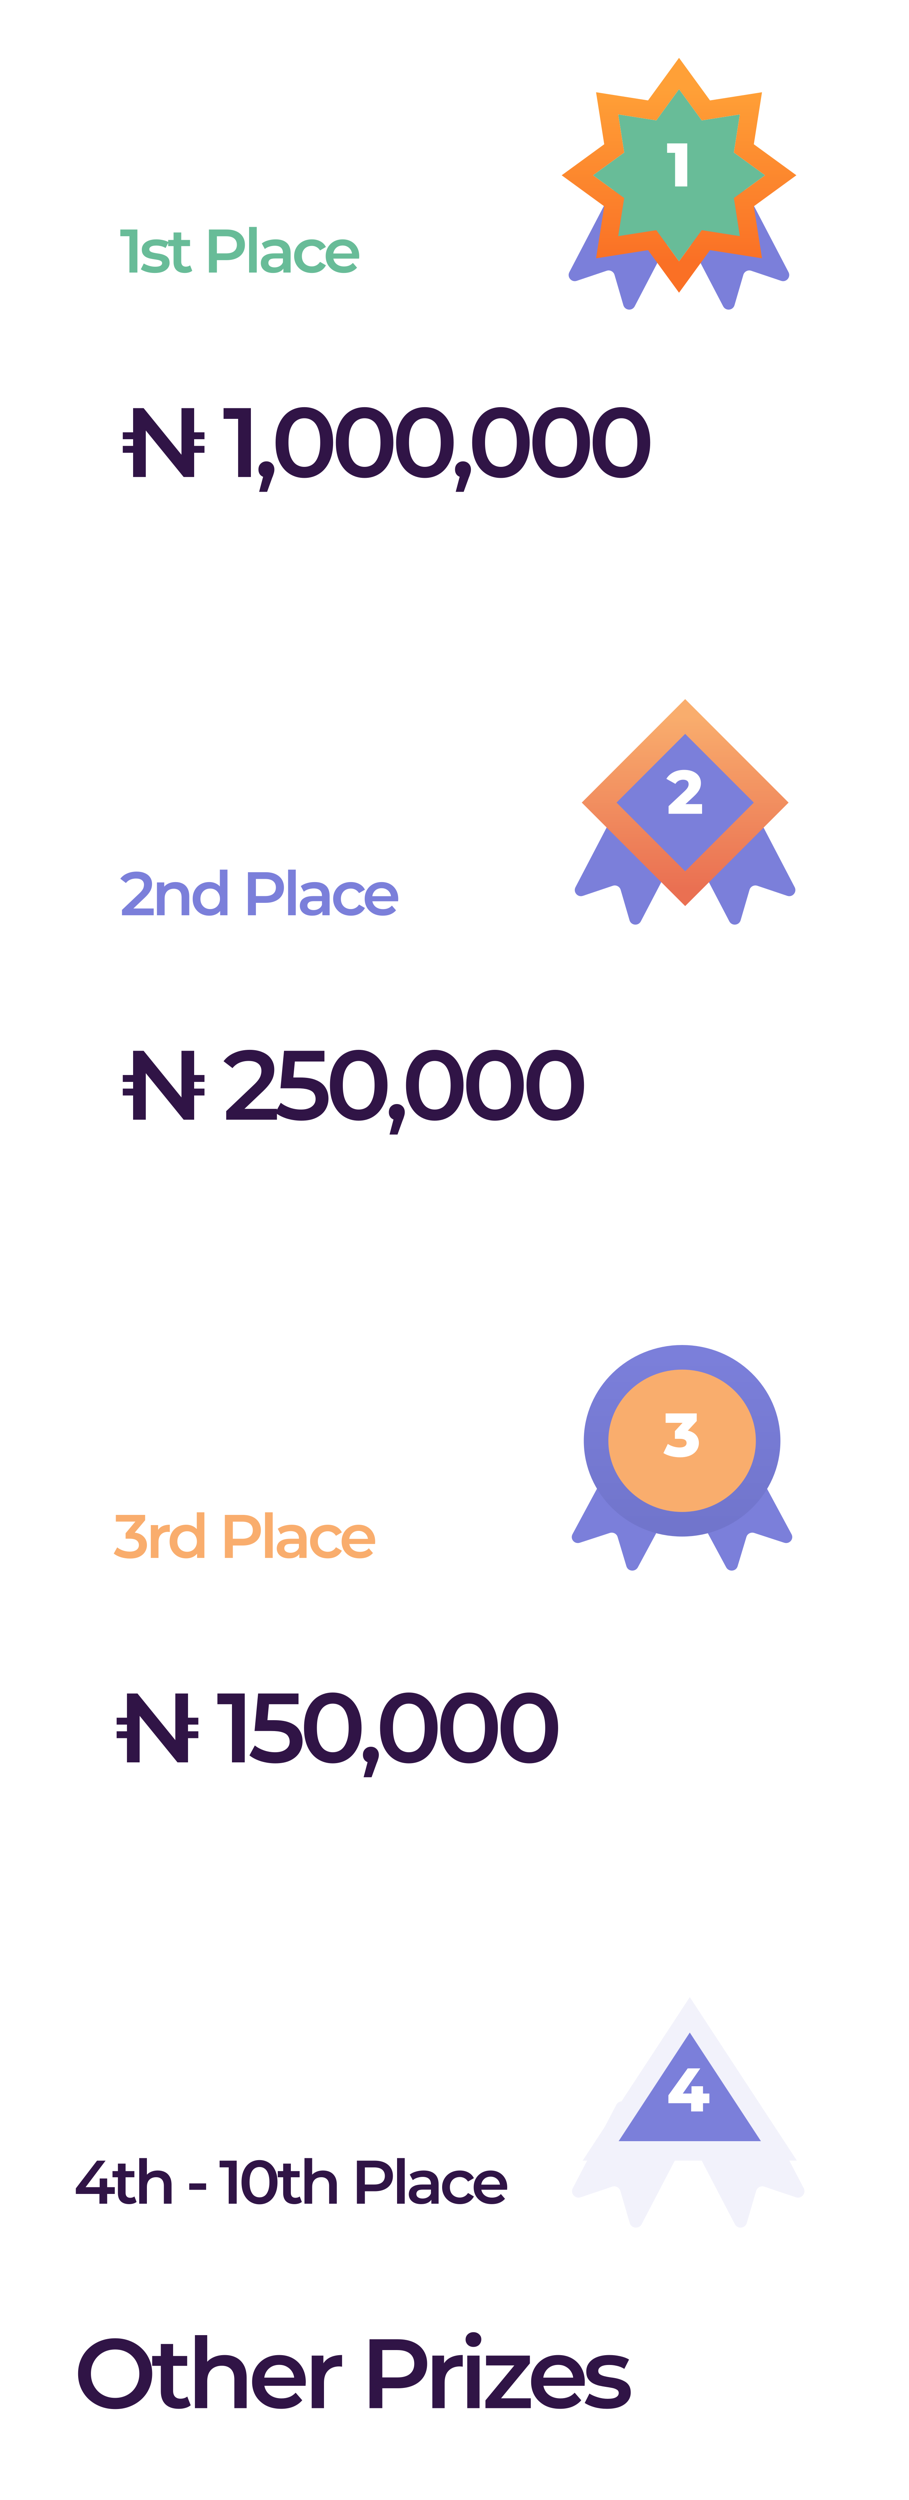 <svg width="254" height="698" viewBox="0 0 254 698" fill="none" xmlns="http://www.w3.org/2000/svg">
<rect x="11.161" y="40.352" width="242.111" height="118.48" rx="3.434" fill="white"/>
<path d="M36.162 76.098V64.937L37.141 65.95H33.621V64.079H38.394V76.098H36.162ZM43.234 76.219C42.467 76.219 41.729 76.121 41.019 75.927C40.321 75.721 39.766 75.475 39.353 75.188L40.178 73.557C40.59 73.82 41.082 74.038 41.654 74.21C42.227 74.381 42.799 74.467 43.371 74.467C44.047 74.467 44.533 74.376 44.831 74.192C45.14 74.009 45.295 73.763 45.295 73.454C45.295 73.202 45.192 73.013 44.986 72.887C44.779 72.75 44.511 72.647 44.178 72.578C43.846 72.51 43.474 72.447 43.062 72.389C42.662 72.332 42.255 72.258 41.843 72.166C41.443 72.063 41.076 71.92 40.744 71.737C40.412 71.542 40.143 71.285 39.937 70.964C39.731 70.644 39.628 70.22 39.628 69.694C39.628 69.11 39.794 68.606 40.126 68.183C40.458 67.748 40.922 67.416 41.517 67.187C42.124 66.946 42.839 66.826 43.663 66.826C44.282 66.826 44.905 66.895 45.535 67.032C46.165 67.169 46.685 67.364 47.098 67.616L46.273 69.247C45.838 68.984 45.398 68.806 44.951 68.715C44.516 68.612 44.081 68.56 43.646 68.56C42.994 68.56 42.507 68.658 42.187 68.852C41.878 69.047 41.723 69.293 41.723 69.591C41.723 69.865 41.826 70.071 42.032 70.209C42.238 70.346 42.507 70.455 42.839 70.535C43.171 70.615 43.537 70.684 43.938 70.741C44.35 70.787 44.757 70.861 45.157 70.964C45.558 71.067 45.924 71.21 46.256 71.394C46.6 71.565 46.874 71.811 47.08 72.132C47.286 72.452 47.389 72.87 47.389 73.385C47.389 73.958 47.218 74.456 46.874 74.879C46.542 75.303 46.067 75.635 45.449 75.875C44.831 76.104 44.093 76.219 43.234 76.219ZM51.659 76.219C50.652 76.219 49.873 75.961 49.324 75.446C48.774 74.919 48.499 74.147 48.499 73.128V64.903H50.646V73.076C50.646 73.511 50.755 73.849 50.972 74.089C51.201 74.33 51.516 74.45 51.917 74.45C52.397 74.45 52.798 74.324 53.118 74.072L53.719 75.6C53.468 75.806 53.159 75.961 52.792 76.064C52.426 76.167 52.048 76.219 51.659 76.219ZM46.989 68.715V66.998H53.101V68.715H46.989ZM58.376 76.098V64.079H63.321C64.386 64.079 65.296 64.25 66.052 64.594C66.819 64.937 67.408 65.43 67.82 66.07C68.232 66.712 68.438 67.473 68.438 68.354C68.438 69.236 68.232 69.997 67.82 70.638C67.408 71.279 66.819 71.771 66.052 72.115C65.296 72.458 64.386 72.63 63.321 72.63H59.612L60.608 71.582V76.098H58.376ZM60.608 71.823L59.612 70.741H63.218C64.203 70.741 64.941 70.535 65.433 70.123C65.937 69.699 66.189 69.11 66.189 68.354C66.189 67.587 65.937 66.998 65.433 66.586C64.941 66.174 64.203 65.968 63.218 65.968H59.612L60.608 64.869V71.823ZM69.599 76.098V63.358H71.745V76.098H69.599ZM79.181 76.098V74.244L79.061 73.849V70.604C79.061 69.974 78.872 69.488 78.495 69.144C78.117 68.789 77.544 68.612 76.778 68.612C76.262 68.612 75.753 68.692 75.249 68.852C74.757 69.013 74.339 69.236 73.996 69.522L73.154 67.959C73.647 67.582 74.23 67.301 74.906 67.118C75.593 66.923 76.302 66.826 77.035 66.826C78.363 66.826 79.387 67.147 80.109 67.788C80.841 68.417 81.208 69.396 81.208 70.724V76.098H79.181ZM76.297 76.219C75.61 76.219 75.009 76.104 74.494 75.875C73.979 75.635 73.578 75.308 73.292 74.896C73.017 74.473 72.88 73.998 72.88 73.471C72.88 72.956 73 72.493 73.24 72.08C73.492 71.668 73.898 71.342 74.459 71.102C75.02 70.861 75.764 70.741 76.692 70.741H79.353V72.166H76.846C76.114 72.166 75.621 72.286 75.369 72.527C75.118 72.756 74.992 73.042 74.992 73.385C74.992 73.775 75.146 74.084 75.455 74.313C75.764 74.542 76.194 74.656 76.743 74.656C77.27 74.656 77.739 74.536 78.151 74.295C78.575 74.055 78.878 73.7 79.061 73.231L79.422 74.519C79.216 75.057 78.844 75.475 78.306 75.772C77.779 76.07 77.109 76.219 76.297 76.219ZM87.156 76.219C86.194 76.219 85.335 76.018 84.58 75.618C83.836 75.206 83.252 74.645 82.829 73.935C82.405 73.225 82.193 72.418 82.193 71.514C82.193 70.598 82.405 69.791 82.829 69.093C83.252 68.383 83.836 67.828 84.58 67.427C85.335 67.026 86.194 66.826 87.156 66.826C88.049 66.826 88.833 67.009 89.508 67.376C90.195 67.73 90.716 68.257 91.07 68.955L89.422 69.917C89.147 69.482 88.81 69.161 88.409 68.955C88.02 68.749 87.596 68.646 87.138 68.646C86.612 68.646 86.137 68.761 85.713 68.99C85.29 69.219 84.958 69.55 84.717 69.986C84.477 70.409 84.357 70.918 84.357 71.514C84.357 72.109 84.477 72.624 84.717 73.059C84.958 73.483 85.29 73.809 85.713 74.038C86.137 74.267 86.612 74.381 87.138 74.381C87.596 74.381 88.02 74.278 88.409 74.072C88.81 73.866 89.147 73.546 89.422 73.111L91.07 74.072C90.716 74.759 90.195 75.291 89.508 75.669C88.833 76.035 88.049 76.219 87.156 76.219ZM96.072 76.219C95.053 76.219 94.16 76.018 93.393 75.618C92.637 75.206 92.048 74.645 91.624 73.935C91.212 73.225 91.006 72.418 91.006 71.514C91.006 70.598 91.206 69.791 91.607 69.093C92.019 68.383 92.58 67.828 93.29 67.427C94.011 67.026 94.829 66.826 95.745 66.826C96.638 66.826 97.434 67.021 98.132 67.41C98.83 67.799 99.38 68.349 99.78 69.058C100.181 69.768 100.381 70.604 100.381 71.565C100.381 71.657 100.376 71.76 100.364 71.874C100.364 71.989 100.358 72.098 100.347 72.201H92.706V70.775H99.214L98.372 71.222C98.384 70.695 98.275 70.232 98.046 69.831C97.817 69.43 97.502 69.115 97.102 68.887C96.713 68.658 96.26 68.543 95.745 68.543C95.219 68.543 94.755 68.658 94.354 68.887C93.965 69.115 93.656 69.436 93.427 69.848C93.21 70.249 93.101 70.724 93.101 71.273V71.617C93.101 72.166 93.227 72.653 93.479 73.076C93.731 73.5 94.085 73.826 94.543 74.055C95.001 74.284 95.528 74.398 96.123 74.398C96.638 74.398 97.102 74.318 97.514 74.158C97.926 73.998 98.292 73.746 98.613 73.403L99.763 74.725C99.351 75.206 98.83 75.578 98.201 75.841C97.582 76.093 96.873 76.219 96.072 76.219Z" fill="#68BC98"/>
<path d="M37.192 133.177V113.946H40.132L52.165 128.754H50.709V113.946H54.253V133.177H51.314L39.253 118.369H40.736V133.177H37.192ZM34.308 126.419V124.496H38.566V126.419H34.308ZM34.308 122.627V120.704H38.566V122.627H34.308ZM53.017 126.419V124.496H57.138V126.419H53.017ZM53.017 122.627V120.704H57.138V122.627H53.017ZM66.534 133.177V115.319L68.1 116.94H62.468V113.946H70.105V133.177H66.534ZM72.409 137.326L74.003 131.254L74.47 133.287C73.829 133.287 73.288 133.095 72.849 132.71C72.428 132.307 72.217 131.767 72.217 131.089C72.217 130.393 72.428 129.844 72.849 129.441C73.288 129.02 73.82 128.809 74.442 128.809C75.083 128.809 75.615 129.02 76.036 129.441C76.457 129.862 76.668 130.412 76.668 131.089C76.668 131.272 76.649 131.474 76.613 131.694C76.576 131.895 76.512 132.133 76.421 132.408C76.347 132.683 76.219 133.031 76.036 133.452L74.635 137.326H72.409ZM85.031 133.452C83.511 133.452 82.137 133.067 80.91 132.298C79.701 131.529 78.749 130.412 78.053 128.946C77.357 127.463 77.009 125.668 77.009 123.562C77.009 121.455 77.357 119.669 78.053 118.204C78.749 116.721 79.701 115.594 80.91 114.825C82.137 114.056 83.511 113.671 85.031 113.671C86.57 113.671 87.944 114.056 89.152 114.825C90.361 115.594 91.314 116.721 92.01 118.204C92.724 119.669 93.081 121.455 93.081 123.562C93.081 125.668 92.724 127.463 92.01 128.946C91.314 130.412 90.361 131.529 89.152 132.298C87.944 133.067 86.57 133.452 85.031 133.452ZM85.031 130.347C85.929 130.347 86.707 130.109 87.367 129.633C88.026 129.139 88.539 128.388 88.905 127.38C89.29 126.373 89.482 125.1 89.482 123.562C89.482 122.005 89.29 120.732 88.905 119.743C88.539 118.735 88.026 117.994 87.367 117.517C86.707 117.023 85.929 116.776 85.031 116.776C84.171 116.776 83.401 117.023 82.724 117.517C82.064 117.994 81.542 118.735 81.157 119.743C80.791 120.732 80.608 122.005 80.608 123.562C80.608 125.1 80.791 126.373 81.157 127.38C81.542 128.388 82.064 129.139 82.724 129.633C83.401 130.109 84.171 130.347 85.031 130.347ZM101.869 133.452C100.348 133.452 98.975 133.067 97.748 132.298C96.539 131.529 95.586 130.412 94.89 128.946C94.194 127.463 93.846 125.668 93.846 123.562C93.846 121.455 94.194 119.669 94.89 118.204C95.586 116.721 96.539 115.594 97.748 114.825C98.975 114.056 100.348 113.671 101.869 113.671C103.407 113.671 104.781 114.056 105.99 114.825C107.198 115.594 108.151 116.721 108.847 118.204C109.561 119.669 109.918 121.455 109.918 123.562C109.918 125.668 109.561 127.463 108.847 128.946C108.151 130.412 107.198 131.529 105.99 132.298C104.781 133.067 103.407 133.452 101.869 133.452ZM101.869 130.347C102.766 130.347 103.544 130.109 104.204 129.633C104.863 129.139 105.376 128.388 105.742 127.38C106.127 126.373 106.319 125.1 106.319 123.562C106.319 122.005 106.127 120.732 105.742 119.743C105.376 118.735 104.863 117.994 104.204 117.517C103.544 117.023 102.766 116.776 101.869 116.776C101.008 116.776 100.238 117.023 99.561 117.517C98.901 117.994 98.379 118.735 97.995 119.743C97.628 120.732 97.445 122.005 97.445 123.562C97.445 125.1 97.628 126.373 97.995 127.38C98.379 128.388 98.901 129.139 99.561 129.633C100.238 130.109 101.008 130.347 101.869 130.347ZM118.706 133.452C117.186 133.452 115.812 133.067 114.585 132.298C113.376 131.529 112.423 130.412 111.727 128.946C111.031 127.463 110.683 125.668 110.683 123.562C110.683 121.455 111.031 119.669 111.727 118.204C112.423 116.721 113.376 115.594 114.585 114.825C115.812 114.056 117.186 113.671 118.706 113.671C120.244 113.671 121.618 114.056 122.827 114.825C124.036 115.594 124.988 116.721 125.684 118.204C126.398 119.669 126.755 121.455 126.755 123.562C126.755 125.668 126.398 127.463 125.684 128.946C124.988 130.412 124.036 131.529 122.827 132.298C121.618 133.067 120.244 133.452 118.706 133.452ZM118.706 130.347C119.603 130.347 120.382 130.109 121.041 129.633C121.7 129.139 122.213 128.388 122.579 127.38C122.964 126.373 123.156 125.1 123.156 123.562C123.156 122.005 122.964 120.732 122.579 119.743C122.213 118.735 121.7 117.994 121.041 117.517C120.382 117.023 119.603 116.776 118.706 116.776C117.845 116.776 117.076 117.023 116.398 117.517C115.739 117.994 115.217 118.735 114.832 119.743C114.466 120.732 114.282 122.005 114.282 123.562C114.282 125.1 114.466 126.373 114.832 127.38C115.217 128.388 115.739 129.139 116.398 129.633C117.076 130.109 117.845 130.347 118.706 130.347ZM127.336 137.326L128.93 131.254L129.397 133.287C128.756 133.287 128.215 133.095 127.776 132.71C127.354 132.307 127.144 131.767 127.144 131.089C127.144 130.393 127.354 129.844 127.776 129.441C128.215 129.02 128.746 128.809 129.369 128.809C130.01 128.809 130.541 129.02 130.963 129.441C131.384 129.862 131.594 130.412 131.594 131.089C131.594 131.272 131.576 131.474 131.54 131.694C131.503 131.895 131.439 132.133 131.347 132.408C131.274 132.683 131.146 133.031 130.963 133.452L129.561 137.326H127.336ZM139.958 133.452C138.438 133.452 137.064 133.067 135.837 132.298C134.628 131.529 133.676 130.412 132.98 128.946C132.284 127.463 131.936 125.668 131.936 123.562C131.936 121.455 132.284 119.669 132.98 118.204C133.676 116.721 134.628 115.594 135.837 114.825C137.064 114.056 138.438 113.671 139.958 113.671C141.497 113.671 142.87 114.056 144.079 114.825C145.288 115.594 146.24 116.721 146.936 118.204C147.651 119.669 148.008 121.455 148.008 123.562C148.008 125.668 147.651 127.463 146.936 128.946C146.24 130.412 145.288 131.529 144.079 132.298C142.87 133.067 141.497 133.452 139.958 133.452ZM139.958 130.347C140.855 130.347 141.634 130.109 142.293 129.633C142.953 129.139 143.465 128.388 143.832 127.38C144.216 126.373 144.409 125.1 144.409 123.562C144.409 122.005 144.216 120.732 143.832 119.743C143.465 118.735 142.953 117.994 142.293 117.517C141.634 117.023 140.855 116.776 139.958 116.776C139.097 116.776 138.328 117.023 137.65 117.517C136.991 117.994 136.469 118.735 136.084 119.743C135.718 120.732 135.535 122.005 135.535 123.562C135.535 125.1 135.718 126.373 136.084 127.38C136.469 128.388 136.991 129.139 137.65 129.633C138.328 130.109 139.097 130.347 139.958 130.347ZM156.795 133.452C155.275 133.452 153.901 133.067 152.674 132.298C151.465 131.529 150.513 130.412 149.817 128.946C149.121 127.463 148.773 125.668 148.773 123.562C148.773 121.455 149.121 119.669 149.817 118.204C150.513 116.721 151.465 115.594 152.674 114.825C153.901 114.056 155.275 113.671 156.795 113.671C158.334 113.671 159.707 114.056 160.916 114.825C162.125 115.594 163.078 116.721 163.774 118.204C164.488 119.669 164.845 121.455 164.845 123.562C164.845 125.668 164.488 127.463 163.774 128.946C163.078 130.412 162.125 131.529 160.916 132.298C159.707 133.067 158.334 133.452 156.795 133.452ZM156.795 130.347C157.693 130.347 158.471 130.109 159.13 129.633C159.79 129.139 160.303 128.388 160.669 127.38C161.054 126.373 161.246 125.1 161.246 123.562C161.246 122.005 161.054 120.732 160.669 119.743C160.303 118.735 159.79 117.994 159.13 117.517C158.471 117.023 157.693 116.776 156.795 116.776C155.934 116.776 155.165 117.023 154.487 117.517C153.828 117.994 153.306 118.735 152.921 119.743C152.555 120.732 152.372 122.005 152.372 123.562C152.372 125.1 152.555 126.373 152.921 127.38C153.306 128.388 153.828 129.139 154.487 129.633C155.165 130.109 155.934 130.347 156.795 130.347ZM173.632 133.452C172.112 133.452 170.739 133.067 169.511 132.298C168.303 131.529 167.35 130.412 166.654 128.946C165.958 127.463 165.61 125.668 165.61 123.562C165.61 121.455 165.958 119.669 166.654 118.204C167.35 116.721 168.303 115.594 169.511 114.825C170.739 114.056 172.112 113.671 173.632 113.671C175.171 113.671 176.545 114.056 177.753 114.825C178.962 115.594 179.915 116.721 180.611 118.204C181.325 119.669 181.682 121.455 181.682 123.562C181.682 125.668 181.325 127.463 180.611 128.946C179.915 130.412 178.962 131.529 177.753 132.298C176.545 133.067 175.171 133.452 173.632 133.452ZM173.632 130.347C174.53 130.347 175.308 130.109 175.968 129.633C176.627 129.139 177.14 128.388 177.506 127.38C177.891 126.373 178.083 125.1 178.083 123.562C178.083 122.005 177.891 120.732 177.506 119.743C177.14 118.735 176.627 117.994 175.968 117.517C175.308 117.023 174.53 116.776 173.632 116.776C172.772 116.776 172.002 117.023 171.325 117.517C170.665 117.994 170.143 118.735 169.759 119.743C169.392 120.732 169.209 122.005 169.209 123.562C169.209 125.1 169.392 126.373 169.759 127.38C170.143 128.388 170.665 129.139 171.325 129.633C172.002 130.109 172.772 130.347 173.632 130.347Z" fill="#301446"/>
<path d="M188.617 1.54C189.172 0.779 190.307 0.779 190.861 1.54L201.028 15.499C201.335 15.92 201.851 16.134 202.366 16.053L219.425 13.372C220.355 13.226 221.158 14.028 221.012 14.959L218.331 32.018C218.25 32.532 218.464 33.049 218.885 33.355L232.843 43.523C233.605 44.077 233.605 45.212 232.843 45.767L218.885 55.934C218.464 56.24 218.25 56.757 218.331 57.271L221.012 74.331C221.158 75.261 220.355 76.063 219.425 75.917L202.366 73.236C201.851 73.155 201.335 73.369 201.028 73.79L190.861 87.749C190.307 88.51 189.172 88.51 188.617 87.749L178.45 73.79C178.144 73.369 177.627 73.155 177.113 73.236L160.053 75.917C159.123 76.063 158.32 75.261 158.467 74.331L161.148 57.271C161.229 56.757 161.015 56.24 160.594 55.934L146.635 45.767C145.874 45.212 145.874 44.077 146.635 43.523L160.594 33.355C161.015 33.049 161.229 32.532 161.148 32.018L158.467 14.959C158.32 14.028 159.123 13.226 160.053 13.372L177.113 16.053C177.627 16.134 178.144 15.92 178.45 15.499L188.617 1.54Z" fill="white"/>
<path d="M170.627 53.894C171.066 53.053 172.103 52.727 172.944 53.166L188.165 61.115C189.005 61.554 189.331 62.591 188.892 63.432L177.355 85.523C176.639 86.894 174.618 86.694 174.185 85.209L171.716 76.742C171.442 75.805 170.445 75.284 169.52 75.595L161.16 78.408C159.694 78.901 158.375 77.356 159.091 75.985L170.627 53.894Z" fill="#7B7FDA"/>
<path d="M208.799 53.894C208.36 53.053 207.322 52.727 206.482 53.166L191.261 61.115C190.421 61.554 190.095 62.591 190.534 63.432L202.071 85.523C202.787 86.894 204.808 86.694 205.241 85.209L207.71 76.742C207.983 75.805 208.981 75.284 209.906 75.595L218.266 78.408C219.732 78.901 221.051 77.356 220.335 75.985L208.799 53.894Z" fill="#7B7FDA"/>
<g filter="url(#filter0_d_553_2890)">
<path d="M189.74 21.464L196.087 30.178L206.738 28.505L205.064 39.155L213.779 45.503L205.064 51.851L206.738 62.501L196.087 60.828L189.74 69.542L183.392 60.828L172.741 62.501L174.415 51.851L165.7 45.503L174.415 39.155L172.741 28.505L183.392 30.178L189.74 21.464Z" fill="#68BC98"/>
<path d="M191.821 19.947L189.74 17.089L187.658 19.947L182.237 27.39L173.141 25.96L169.648 25.411L170.197 28.904L171.626 38L164.184 43.421L161.325 45.503L164.184 47.585L171.626 53.006L170.197 62.102L169.648 65.595L173.141 65.046L182.237 63.616L187.658 71.059L189.74 73.917L191.821 71.059L197.242 63.616L206.338 65.046L209.831 65.595L209.282 62.102L207.853 53.006L215.295 47.585L218.154 45.503L215.295 43.421L207.853 38L209.282 28.904L209.831 25.411L206.338 25.96L197.242 27.39L191.821 19.947Z" stroke="url(#paint0_linear_553_2890)" stroke-width="5.151"/>
</g>
<path d="M186.408 40.039V42.667H188.64V52.059H192.04V40.039H186.408Z" fill="white"/>
<rect x="11.161" y="219.788" width="242.111" height="118.48" rx="3.434" fill="white"/>
<path d="M34.084 255.535V254.041L38.858 249.508C39.259 249.13 39.556 248.798 39.751 248.512C39.945 248.226 40.071 247.963 40.129 247.722C40.197 247.471 40.232 247.236 40.232 247.018C40.232 246.469 40.043 246.045 39.665 245.748C39.287 245.439 38.732 245.284 37.999 245.284C37.416 245.284 36.883 245.387 36.403 245.593C35.933 245.799 35.527 246.114 35.183 246.538L33.621 245.336C34.09 244.706 34.72 244.219 35.51 243.876C36.311 243.521 37.204 243.344 38.188 243.344C39.058 243.344 39.814 243.487 40.455 243.773C41.107 244.048 41.605 244.443 41.949 244.958C42.304 245.473 42.481 246.085 42.481 246.795C42.481 247.184 42.429 247.574 42.326 247.963C42.223 248.341 42.029 248.741 41.743 249.165C41.456 249.588 41.039 250.063 40.489 250.59L36.385 254.488L35.922 253.646H42.945V255.535H34.084ZM49.058 246.263C49.791 246.263 50.443 246.406 51.016 246.692C51.599 246.978 52.057 247.419 52.389 248.014C52.721 248.598 52.887 249.354 52.887 250.281V255.535H50.741V250.556C50.741 249.743 50.546 249.136 50.157 248.735C49.779 248.335 49.247 248.134 48.56 248.134C48.056 248.134 47.61 248.237 47.221 248.444C46.831 248.65 46.528 248.959 46.311 249.371C46.105 249.771 46.002 250.281 46.002 250.899V255.535H43.855V246.366H45.898V248.838L45.538 248.083C45.858 247.499 46.322 247.053 46.929 246.744C47.547 246.423 48.257 246.263 49.058 246.263ZM58.477 255.655C57.596 255.655 56.8 255.461 56.09 255.072C55.392 254.671 54.843 254.121 54.442 253.423C54.041 252.725 53.841 251.901 53.841 250.951C53.841 250 54.041 249.176 54.442 248.478C54.843 247.78 55.392 247.236 56.09 246.847C56.8 246.457 57.596 246.263 58.477 246.263C59.244 246.263 59.931 246.435 60.538 246.778C61.144 247.11 61.625 247.619 61.98 248.306C62.335 248.993 62.512 249.874 62.512 250.951C62.512 252.015 62.341 252.897 61.997 253.595C61.654 254.282 61.179 254.797 60.572 255.14C59.965 255.484 59.267 255.655 58.477 255.655ZM58.735 253.818C59.25 253.818 59.708 253.704 60.108 253.475C60.52 253.246 60.847 252.914 61.087 252.479C61.339 252.044 61.465 251.534 61.465 250.951C61.465 250.355 61.339 249.846 61.087 249.422C60.847 248.987 60.52 248.655 60.108 248.426C59.708 248.197 59.25 248.083 58.735 248.083C58.219 248.083 57.756 248.197 57.344 248.426C56.943 248.655 56.617 248.987 56.365 249.422C56.125 249.846 56.005 250.355 56.005 250.951C56.005 251.534 56.125 252.044 56.365 252.479C56.617 252.914 56.943 253.246 57.344 253.475C57.756 253.704 58.219 253.818 58.735 253.818ZM61.516 255.535V253.372L61.602 250.933L61.431 248.495V242.794H63.56V255.535H61.516ZM69.276 255.535V243.515H74.221C75.286 243.515 76.196 243.687 76.951 244.031C77.718 244.374 78.308 244.866 78.72 245.507C79.132 246.148 79.338 246.91 79.338 247.791C79.338 248.672 79.132 249.434 78.72 250.075C78.308 250.716 77.718 251.208 76.951 251.551C76.196 251.895 75.286 252.067 74.221 252.067H70.512L71.508 251.019V255.535H69.276ZM71.508 251.26L70.512 250.178H74.118C75.102 250.178 75.841 249.972 76.333 249.56C76.837 249.136 77.088 248.547 77.088 247.791C77.088 247.024 76.837 246.435 76.333 246.022C75.841 245.61 75.102 245.404 74.118 245.404H70.512L71.508 244.305V251.26ZM80.499 255.535V242.794H82.645V255.535H80.499ZM90.081 255.535V253.681L89.961 253.286V250.04C89.961 249.411 89.772 248.924 89.394 248.581C89.016 248.226 88.444 248.049 87.677 248.049C87.162 248.049 86.653 248.129 86.149 248.289C85.656 248.449 85.239 248.672 84.895 248.959L84.054 247.396C84.546 247.018 85.13 246.738 85.805 246.555C86.492 246.36 87.202 246.263 87.935 246.263C89.262 246.263 90.287 246.583 91.008 247.224C91.741 247.854 92.107 248.833 92.107 250.161V255.535H90.081ZM87.196 255.655C86.509 255.655 85.908 255.541 85.393 255.312C84.878 255.072 84.478 254.745 84.191 254.333C83.917 253.91 83.779 253.435 83.779 252.908C83.779 252.393 83.899 251.929 84.14 251.517C84.392 251.105 84.798 250.779 85.359 250.538C85.92 250.298 86.664 250.178 87.591 250.178H90.253V251.603H87.746C87.013 251.603 86.521 251.723 86.269 251.964C86.017 252.193 85.891 252.479 85.891 252.822C85.891 253.211 86.046 253.52 86.355 253.749C86.664 253.978 87.093 254.093 87.643 254.093C88.169 254.093 88.639 253.973 89.051 253.732C89.474 253.492 89.778 253.137 89.961 252.668L90.321 253.955C90.115 254.493 89.743 254.911 89.205 255.209C88.679 255.507 88.009 255.655 87.196 255.655ZM98.055 255.655C97.094 255.655 96.235 255.455 95.48 255.054C94.735 254.642 94.152 254.081 93.728 253.372C93.305 252.662 93.093 251.855 93.093 250.951C93.093 250.035 93.305 249.228 93.728 248.529C94.152 247.82 94.735 247.264 95.48 246.864C96.235 246.463 97.094 246.263 98.055 246.263C98.948 246.263 99.732 246.446 100.408 246.812C101.094 247.167 101.615 247.694 101.97 248.392L100.322 249.354C100.047 248.919 99.709 248.598 99.309 248.392C98.919 248.186 98.496 248.083 98.038 248.083C97.511 248.083 97.036 248.197 96.613 248.426C96.189 248.655 95.857 248.987 95.617 249.422C95.376 249.846 95.256 250.355 95.256 250.951C95.256 251.546 95.376 252.061 95.617 252.496C95.857 252.919 96.189 253.246 96.613 253.475C97.036 253.704 97.511 253.818 98.038 253.818C98.496 253.818 98.919 253.715 99.309 253.509C99.709 253.303 100.047 252.982 100.322 252.547L101.97 253.509C101.615 254.196 101.094 254.728 100.408 255.106C99.732 255.472 98.948 255.655 98.055 255.655ZM106.971 255.655C105.952 255.655 105.059 255.455 104.292 255.054C103.537 254.642 102.947 254.081 102.524 253.372C102.112 252.662 101.906 251.855 101.906 250.951C101.906 250.035 102.106 249.228 102.507 248.529C102.919 247.82 103.48 247.264 104.189 246.864C104.91 246.463 105.729 246.263 106.645 246.263C107.538 246.263 108.333 246.457 109.032 246.847C109.73 247.236 110.279 247.785 110.68 248.495C111.081 249.205 111.281 250.04 111.281 251.002C111.281 251.094 111.275 251.197 111.264 251.311C111.264 251.426 111.258 251.534 111.247 251.637H103.605V250.212H110.113L109.272 250.659C109.283 250.132 109.175 249.668 108.946 249.268C108.717 248.867 108.402 248.552 108.001 248.323C107.612 248.094 107.16 247.98 106.645 247.98C106.118 247.98 105.655 248.094 105.254 248.323C104.865 248.552 104.556 248.873 104.327 249.285C104.109 249.686 104 250.161 104 250.71V251.054C104 251.603 104.126 252.09 104.378 252.513C104.63 252.937 104.985 253.263 105.443 253.492C105.901 253.721 106.427 253.835 107.023 253.835C107.538 253.835 108.001 253.755 108.413 253.595C108.825 253.435 109.192 253.183 109.512 252.839L110.663 254.161C110.251 254.642 109.73 255.014 109.1 255.278C108.482 255.529 107.772 255.655 106.971 255.655Z" fill="#7B7FDA"/>
<path d="M37.192 312.614V293.382H40.132L52.165 308.191H50.709V293.382H54.253V312.614H51.314L39.253 297.806H40.736V312.614H37.192ZM34.308 305.855V303.932H38.566V305.855H34.308ZM34.308 302.064V300.141H38.566V302.064H34.308ZM53.017 305.855V303.932H57.138V305.855H53.017ZM53.017 302.064V300.141H57.138V302.064H53.017ZM63.21 312.614V310.224L70.847 302.971C71.488 302.366 71.965 301.835 72.276 301.377C72.587 300.919 72.789 300.498 72.88 300.113C72.99 299.71 73.045 299.335 73.045 298.987C73.045 298.108 72.743 297.43 72.138 296.954C71.534 296.459 70.646 296.212 69.474 296.212C68.539 296.212 67.688 296.377 66.918 296.707C66.168 297.036 65.517 297.54 64.968 298.218L62.468 296.294C63.219 295.287 64.226 294.509 65.49 293.959C66.772 293.391 68.201 293.108 69.776 293.108C71.168 293.108 72.377 293.336 73.402 293.794C74.446 294.234 75.243 294.866 75.793 295.69C76.36 296.514 76.644 297.494 76.644 298.63C76.644 299.252 76.562 299.875 76.397 300.498C76.232 301.102 75.921 301.743 75.463 302.421C75.005 303.099 74.336 303.859 73.457 304.701L66.891 310.938L66.149 309.592H77.386V312.614H63.21ZM84.173 312.889C82.817 312.889 81.49 312.696 80.189 312.312C78.907 311.909 77.826 311.359 76.947 310.663L78.458 307.888C79.154 308.456 79.997 308.914 80.986 309.262C81.993 309.61 83.037 309.784 84.118 309.784C85.382 309.784 86.371 309.518 87.085 308.987C87.818 308.456 88.184 307.742 88.184 306.844C88.184 306.24 88.028 305.709 87.717 305.251C87.424 304.793 86.893 304.445 86.123 304.207C85.372 303.969 84.338 303.85 83.019 303.85H78.376L79.365 293.382H90.656V296.377H80.684L82.552 294.674L81.81 302.504L79.942 300.828H83.816C85.72 300.828 87.25 301.084 88.404 301.597C89.576 302.091 90.428 302.787 90.959 303.685C91.508 304.564 91.783 305.571 91.783 306.707C91.783 307.824 91.508 308.85 90.959 309.784C90.409 310.718 89.567 311.469 88.431 312.037C87.314 312.605 85.894 312.889 84.173 312.889ZM100.217 312.889C98.697 312.889 97.323 312.504 96.096 311.735C94.887 310.965 93.935 309.848 93.239 308.383C92.543 306.899 92.195 305.104 92.195 302.998C92.195 300.892 92.543 299.106 93.239 297.641C93.935 296.157 94.887 295.031 96.096 294.261C97.323 293.492 98.697 293.108 100.217 293.108C101.755 293.108 103.129 293.492 104.338 294.261C105.547 295.031 106.499 296.157 107.195 297.641C107.909 299.106 108.267 300.892 108.267 302.998C108.267 305.104 107.909 306.899 107.195 308.383C106.499 309.848 105.547 310.965 104.338 311.735C103.129 312.504 101.755 312.889 100.217 312.889ZM100.217 309.784C101.114 309.784 101.893 309.546 102.552 309.07C103.211 308.575 103.724 307.824 104.091 306.817C104.475 305.809 104.668 304.537 104.668 302.998C104.668 301.441 104.475 300.168 104.091 299.179C103.724 298.172 103.211 297.43 102.552 296.954C101.893 296.459 101.114 296.212 100.217 296.212C99.356 296.212 98.587 296.459 97.909 296.954C97.25 297.43 96.728 298.172 96.343 299.179C95.977 300.168 95.794 301.441 95.794 302.998C95.794 304.537 95.977 305.809 96.343 306.817C96.728 307.824 97.25 308.575 97.909 309.07C98.587 309.546 99.356 309.784 100.217 309.784ZM108.847 316.762L110.441 310.691L110.908 312.724C110.267 312.724 109.726 312.531 109.287 312.147C108.866 311.744 108.655 311.203 108.655 310.526C108.655 309.83 108.866 309.28 109.287 308.877C109.726 308.456 110.258 308.245 110.88 308.245C111.521 308.245 112.052 308.456 112.474 308.877C112.895 309.299 113.106 309.848 113.106 310.526C113.106 310.709 113.087 310.91 113.051 311.13C113.014 311.332 112.95 311.57 112.858 311.845C112.785 312.119 112.657 312.467 112.474 312.889L111.073 316.762H108.847ZM121.469 312.889C119.949 312.889 118.575 312.504 117.348 311.735C116.139 310.965 115.187 309.848 114.491 308.383C113.795 306.899 113.447 305.104 113.447 302.998C113.447 300.892 113.795 299.106 114.491 297.641C115.187 296.157 116.139 295.031 117.348 294.261C118.575 293.492 119.949 293.108 121.469 293.108C123.008 293.108 124.381 293.492 125.59 294.261C126.799 295.031 127.751 296.157 128.447 297.641C129.162 299.106 129.519 300.892 129.519 302.998C129.519 305.104 129.162 306.899 128.447 308.383C127.751 309.848 126.799 310.965 125.59 311.735C124.381 312.504 123.008 312.889 121.469 312.889ZM121.469 309.784C122.367 309.784 123.145 309.546 123.804 309.07C124.464 308.575 124.977 307.824 125.343 306.817C125.728 305.809 125.92 304.537 125.92 302.998C125.92 301.441 125.728 300.168 125.343 299.179C124.977 298.172 124.464 297.43 123.804 296.954C123.145 296.459 122.367 296.212 121.469 296.212C120.608 296.212 119.839 296.459 119.161 296.954C118.502 297.43 117.98 298.172 117.595 299.179C117.229 300.168 117.046 301.441 117.046 302.998C117.046 304.537 117.229 305.809 117.595 306.817C117.98 307.824 118.502 308.575 119.161 309.07C119.839 309.546 120.608 309.784 121.469 309.784ZM138.306 312.889C136.786 312.889 135.413 312.504 134.185 311.735C132.977 310.965 132.024 309.848 131.328 308.383C130.632 306.899 130.284 305.104 130.284 302.998C130.284 300.892 130.632 299.106 131.328 297.641C132.024 296.157 132.977 295.031 134.185 294.261C135.413 293.492 136.786 293.108 138.306 293.108C139.845 293.108 141.219 293.492 142.427 294.261C143.636 295.031 144.589 296.157 145.285 297.641C145.999 299.106 146.356 300.892 146.356 302.998C146.356 305.104 145.999 306.899 145.285 308.383C144.589 309.848 143.636 310.965 142.427 311.735C141.219 312.504 139.845 312.889 138.306 312.889ZM138.306 309.784C139.204 309.784 139.982 309.546 140.642 309.07C141.301 308.575 141.814 307.824 142.18 306.817C142.565 305.809 142.757 304.537 142.757 302.998C142.757 301.441 142.565 300.168 142.18 299.179C141.814 298.172 141.301 297.43 140.642 296.954C139.982 296.459 139.204 296.212 138.306 296.212C137.446 296.212 136.676 296.459 135.999 296.954C135.339 297.43 134.817 298.172 134.433 299.179C134.066 300.168 133.883 301.441 133.883 302.998C133.883 304.537 134.066 305.809 134.433 306.817C134.817 307.824 135.339 308.575 135.999 309.07C136.676 309.546 137.446 309.784 138.306 309.784ZM155.144 312.889C153.623 312.889 152.25 312.504 151.023 311.735C149.814 310.965 148.861 309.848 148.165 308.383C147.469 306.899 147.121 305.104 147.121 302.998C147.121 300.892 147.469 299.106 148.165 297.641C148.861 296.157 149.814 295.031 151.023 294.261C152.25 293.492 153.623 293.108 155.144 293.108C156.682 293.108 158.056 293.492 159.265 294.261C160.473 295.031 161.426 296.157 162.122 297.641C162.836 299.106 163.193 300.892 163.193 302.998C163.193 305.104 162.836 306.899 162.122 308.383C161.426 309.848 160.473 310.965 159.265 311.735C158.056 312.504 156.682 312.889 155.144 312.889ZM155.144 309.784C156.041 309.784 156.819 309.546 157.479 309.07C158.138 308.575 158.651 307.824 159.017 306.817C159.402 305.809 159.594 304.537 159.594 302.998C159.594 301.441 159.402 300.168 159.017 299.179C158.651 298.172 158.138 297.43 157.479 296.954C156.819 296.459 156.041 296.212 155.144 296.212C154.283 296.212 153.514 296.459 152.836 296.954C152.176 297.43 151.654 298.172 151.27 299.179C150.904 300.168 150.72 301.441 150.72 302.998C150.72 304.537 150.904 305.809 151.27 306.817C151.654 307.824 152.176 308.575 152.836 309.07C153.514 309.546 154.283 309.784 155.144 309.784Z" fill="#301446"/>
<path d="M190.242 180.651C190.913 179.98 192 179.98 192.671 180.651L231.453 219.433C232.123 220.103 232.123 221.191 231.453 221.861L192.671 260.643C192 261.314 190.913 261.314 190.242 260.643L151.46 221.861C150.79 221.191 150.79 220.103 151.46 219.433L190.242 180.651Z" fill="white"/>
<path d="M172.344 225.603C172.783 224.763 173.82 224.437 174.661 224.876L189.881 232.824C190.722 233.263 191.048 234.301 190.609 235.141L179.072 257.233C178.356 258.604 176.335 258.404 175.902 256.919L173.432 248.452C173.159 247.515 172.161 246.994 171.236 247.305L162.877 250.117C161.411 250.611 160.091 249.066 160.807 247.695L172.344 225.603Z" fill="#7B7FDA"/>
<path d="M210.517 225.603C210.078 224.763 209.04 224.437 208.2 224.876L192.979 232.824C192.138 233.263 191.813 234.301 192.252 235.141L203.788 257.233C204.504 258.604 206.526 258.404 206.959 256.919L209.428 248.452C209.701 247.515 210.699 246.994 211.624 247.305L219.983 250.117C221.449 250.611 222.769 249.066 222.053 247.695L210.517 225.603Z" fill="#7B7FDA"/>
<g filter="url(#filter1_d_553_2890)">
<path d="M191.456 196.608L215.496 220.647L191.456 244.686L167.417 220.647L191.456 196.608Z" fill="#7B7FDA"/>
<path d="M191.456 196.608L215.496 220.647L191.456 244.686L167.417 220.647L191.456 196.608Z" stroke="url(#paint1_linear_553_2890)" stroke-width="6.868"/>
</g>
<path d="M191.542 224.507L193.808 222.412C195.525 220.832 195.852 219.768 195.852 218.6C195.852 216.368 193.946 214.943 191.181 214.943C188.812 214.943 187.112 215.939 186.202 217.45L188.726 218.858C189.207 218.085 189.996 217.69 190.872 217.69C191.902 217.69 192.418 218.154 192.418 218.926C192.418 219.424 192.28 219.974 191.319 220.867L186.82 225.074V227.203H196.178V224.507H191.542Z" fill="white"/>
<rect x="11.161" y="399.225" width="242.111" height="118.48" rx="3.434" fill="white"/>
<path d="M36.3 435.143C35.453 435.143 34.623 435.023 33.81 434.783C33.009 434.531 32.333 434.188 31.784 433.753L32.745 432.018C33.18 432.373 33.707 432.659 34.325 432.877C34.943 433.094 35.59 433.203 36.265 433.203C37.067 433.203 37.691 433.043 38.137 432.722C38.584 432.39 38.807 431.944 38.807 431.383C38.807 430.833 38.601 430.398 38.188 430.078C37.776 429.757 37.112 429.597 36.197 429.597H35.098V428.069L38.532 423.982L38.824 424.824H32.368V422.952H40.558V424.446L37.124 428.533L35.956 427.846H36.626C38.103 427.846 39.207 428.178 39.94 428.842C40.684 429.494 41.056 430.336 41.056 431.366C41.056 432.041 40.884 432.665 40.541 433.237C40.197 433.81 39.671 434.273 38.961 434.628C38.263 434.972 37.376 435.143 36.3 435.143ZM42.138 434.972V425.802H44.182V428.327L43.941 427.588C44.216 426.97 44.645 426.501 45.229 426.18C45.824 425.86 46.563 425.699 47.444 425.699V427.743C47.353 427.72 47.267 427.708 47.187 427.708C47.106 427.697 47.026 427.691 46.946 427.691C46.133 427.691 45.487 427.932 45.006 428.412C44.525 428.882 44.285 429.586 44.285 430.524V434.972H42.138ZM52.032 435.092C51.15 435.092 50.355 434.897 49.645 434.508C48.947 434.107 48.397 433.558 47.996 432.86C47.596 432.161 47.395 431.337 47.395 430.387C47.395 429.437 47.596 428.613 47.996 427.914C48.397 427.216 48.947 426.672 49.645 426.283C50.355 425.894 51.15 425.699 52.032 425.699C52.798 425.699 53.485 425.871 54.092 426.214C54.699 426.546 55.18 427.056 55.534 427.743C55.889 428.43 56.067 429.311 56.067 430.387C56.067 431.452 55.895 432.333 55.552 433.031C55.208 433.718 54.733 434.233 54.126 434.577C53.52 434.92 52.821 435.092 52.032 435.092ZM52.289 433.255C52.804 433.255 53.262 433.14 53.663 432.911C54.075 432.682 54.401 432.35 54.642 431.915C54.893 431.48 55.019 430.971 55.019 430.387C55.019 429.792 54.893 429.282 54.642 428.859C54.401 428.424 54.075 428.092 53.663 427.863C53.262 427.634 52.804 427.519 52.289 427.519C51.774 427.519 51.31 427.634 50.898 427.863C50.498 428.092 50.171 428.424 49.919 428.859C49.679 429.282 49.559 429.792 49.559 430.387C49.559 430.971 49.679 431.48 49.919 431.915C50.171 432.35 50.498 432.682 50.898 432.911C51.31 433.14 51.774 433.255 52.289 433.255ZM55.071 434.972V432.808L55.157 430.37L54.985 427.932V422.231H57.114V434.972H55.071ZM62.83 434.972V422.952H67.775C68.84 422.952 69.75 423.124 70.506 423.467C71.273 423.811 71.862 424.303 72.274 424.944C72.686 425.585 72.892 426.346 72.892 427.228C72.892 428.109 72.686 428.87 72.274 429.511C71.862 430.152 71.273 430.645 70.506 430.988C69.75 431.331 68.84 431.503 67.775 431.503H64.067L65.062 430.456V434.972H62.83ZM65.062 430.696L64.067 429.614H67.672C68.657 429.614 69.395 429.408 69.888 428.996C70.391 428.573 70.643 427.983 70.643 427.228C70.643 426.461 70.391 425.871 69.888 425.459C69.395 425.047 68.657 424.841 67.672 424.841H64.067L65.062 423.742V430.696ZM74.053 434.972V422.231H76.199V434.972H74.053ZM83.635 434.972V433.117L83.515 432.722V429.477C83.515 428.847 83.326 428.361 82.949 428.017C82.571 427.663 81.998 427.485 81.231 427.485C80.716 427.485 80.207 427.565 79.703 427.726C79.211 427.886 78.793 428.109 78.45 428.395L77.608 426.833C78.101 426.455 78.684 426.174 79.36 425.991C80.047 425.797 80.756 425.699 81.489 425.699C82.817 425.699 83.841 426.02 84.563 426.661C85.295 427.291 85.662 428.269 85.662 429.597V434.972H83.635ZM80.751 435.092C80.064 435.092 79.463 434.977 78.948 434.748C78.433 434.508 78.032 434.182 77.746 433.77C77.471 433.346 77.334 432.871 77.334 432.345C77.334 431.829 77.454 431.366 77.694 430.954C77.946 430.542 78.353 430.215 78.913 429.975C79.474 429.735 80.218 429.614 81.146 429.614H83.807V431.04H81.3C80.567 431.04 80.075 431.16 79.823 431.4C79.572 431.629 79.446 431.915 79.446 432.259C79.446 432.648 79.6 432.957 79.909 433.186C80.218 433.415 80.648 433.529 81.197 433.529C81.724 433.529 82.193 433.409 82.605 433.169C83.029 432.928 83.332 432.573 83.515 432.104L83.876 433.392C83.67 433.93 83.298 434.348 82.76 434.645C82.233 434.943 81.563 435.092 80.751 435.092ZM91.61 435.092C90.648 435.092 89.79 434.892 89.034 434.491C88.29 434.079 87.706 433.518 87.282 432.808C86.859 432.098 86.647 431.291 86.647 430.387C86.647 429.471 86.859 428.664 87.282 427.966C87.706 427.256 88.29 426.701 89.034 426.3C89.79 425.9 90.648 425.699 91.61 425.699C92.502 425.699 93.287 425.883 93.962 426.249C94.649 426.604 95.17 427.13 95.525 427.829L93.876 428.79C93.601 428.355 93.264 428.035 92.863 427.829C92.474 427.623 92.05 427.519 91.592 427.519C91.066 427.519 90.591 427.634 90.167 427.863C89.744 428.092 89.412 428.424 89.171 428.859C88.931 429.282 88.811 429.792 88.811 430.387C88.811 430.982 88.931 431.497 89.171 431.932C89.412 432.356 89.744 432.682 90.167 432.911C90.591 433.14 91.066 433.255 91.592 433.255C92.05 433.255 92.474 433.152 92.863 432.946C93.264 432.739 93.601 432.419 93.876 431.984L95.525 432.946C95.17 433.632 94.649 434.165 93.962 434.542C93.287 434.909 92.502 435.092 91.61 435.092ZM100.525 435.092C99.507 435.092 98.614 434.892 97.847 434.491C97.091 434.079 96.502 433.518 96.078 432.808C95.666 432.098 95.46 431.291 95.46 430.387C95.46 429.471 95.66 428.664 96.061 427.966C96.473 427.256 97.034 426.701 97.744 426.3C98.465 425.9 99.283 425.699 100.199 425.699C101.092 425.699 101.888 425.894 102.586 426.283C103.284 426.672 103.834 427.222 104.234 427.932C104.635 428.641 104.835 429.477 104.835 430.439C104.835 430.53 104.83 430.633 104.818 430.748C104.818 430.862 104.812 430.971 104.801 431.074H97.16V429.649H103.668L102.826 430.095C102.838 429.569 102.729 429.105 102.5 428.704C102.271 428.304 101.956 427.989 101.556 427.76C101.167 427.531 100.714 427.416 100.199 427.416C99.673 427.416 99.209 427.531 98.808 427.76C98.419 427.989 98.11 428.309 97.881 428.721C97.664 429.122 97.555 429.597 97.555 430.147V430.49C97.555 431.04 97.681 431.526 97.933 431.95C98.184 432.373 98.539 432.699 98.997 432.928C99.455 433.157 99.982 433.272 100.577 433.272C101.092 433.272 101.556 433.192 101.968 433.031C102.38 432.871 102.746 432.619 103.067 432.276L104.217 433.598C103.805 434.079 103.284 434.451 102.655 434.714C102.037 434.966 101.327 435.092 100.525 435.092Z" fill="#F9AD6D"/>
<path d="M35.475 492.051V472.819H38.415L50.449 487.627H48.992V472.819H52.537V492.051H49.597L37.536 477.242H39.02V492.051H35.475ZM32.591 485.292V483.369H36.849V485.292H32.591ZM32.591 481.501V479.578H36.849V481.501H32.591ZM51.3 485.292V483.369H55.421V485.292H51.3ZM51.3 481.501V479.578H55.421V481.501H51.3ZM64.817 492.051V474.193L66.383 475.814H60.751V472.819H68.389V492.051H64.817ZM76.929 492.325C75.574 492.325 74.246 492.133 72.945 491.748C71.663 491.345 70.583 490.796 69.704 490.1L71.215 487.325C71.91 487.893 72.753 488.351 73.742 488.699C74.749 489.047 75.793 489.221 76.874 489.221C78.138 489.221 79.127 488.955 79.841 488.424C80.574 487.893 80.94 487.179 80.94 486.281C80.94 485.677 80.784 485.146 80.473 484.688C80.18 484.23 79.649 483.882 78.88 483.644C78.129 483.406 77.094 483.286 75.775 483.286H71.132L72.121 472.819H83.413V475.814H73.44L75.308 474.11L74.566 481.94L72.698 480.264H76.572C78.477 480.264 80.006 480.521 81.16 481.034C82.332 481.528 83.184 482.224 83.715 483.122C84.264 484.001 84.539 485.008 84.539 486.144C84.539 487.261 84.264 488.287 83.715 489.221C83.165 490.155 82.323 490.906 81.187 491.474C80.07 492.041 78.651 492.325 76.929 492.325ZM92.973 492.325C91.453 492.325 90.079 491.941 88.852 491.171C87.643 490.402 86.691 489.285 85.995 487.82C85.299 486.336 84.951 484.541 84.951 482.435C84.951 480.328 85.299 478.543 85.995 477.077C86.691 475.594 87.643 474.467 88.852 473.698C90.079 472.929 91.453 472.544 92.973 472.544C94.512 472.544 95.885 472.929 97.094 473.698C98.303 474.467 99.255 475.594 99.951 477.077C100.666 478.543 101.023 480.328 101.023 482.435C101.023 484.541 100.666 486.336 99.951 487.82C99.255 489.285 98.303 490.402 97.094 491.171C95.885 491.941 94.512 492.325 92.973 492.325ZM92.973 489.221C93.871 489.221 94.649 488.983 95.308 488.506C95.968 488.012 96.481 487.261 96.847 486.254C97.232 485.246 97.424 483.973 97.424 482.435C97.424 480.878 97.232 479.605 96.847 478.616C96.481 477.609 95.968 476.867 95.308 476.391C94.649 475.896 93.871 475.649 92.973 475.649C92.112 475.649 91.343 475.896 90.665 476.391C90.006 476.867 89.484 477.609 89.099 478.616C88.733 479.605 88.55 480.878 88.55 482.435C88.55 483.973 88.733 485.246 89.099 486.254C89.484 487.261 90.006 488.012 90.665 488.506C91.343 488.983 92.112 489.221 92.973 489.221ZM101.604 496.199L103.197 490.127L103.664 492.16C103.023 492.16 102.483 491.968 102.043 491.583C101.622 491.181 101.411 490.64 101.411 489.963C101.411 489.267 101.622 488.717 102.043 488.314C102.483 487.893 103.014 487.682 103.637 487.682C104.278 487.682 104.809 487.893 105.23 488.314C105.651 488.735 105.862 489.285 105.862 489.963C105.862 490.146 105.844 490.347 105.807 490.567C105.77 490.768 105.706 491.007 105.615 491.281C105.541 491.556 105.413 491.904 105.23 492.325L103.829 496.199H101.604ZM114.225 492.325C112.705 492.325 111.332 491.941 110.104 491.171C108.896 490.402 107.943 489.285 107.247 487.82C106.551 486.336 106.203 484.541 106.203 482.435C106.203 480.328 106.551 478.543 107.247 477.077C107.943 475.594 108.896 474.467 110.104 473.698C111.332 472.929 112.705 472.544 114.225 472.544C115.764 472.544 117.138 472.929 118.347 473.698C119.555 474.467 120.508 475.594 121.204 477.077C121.918 478.543 122.275 480.328 122.275 482.435C122.275 484.541 121.918 486.336 121.204 487.82C120.508 489.285 119.555 490.402 118.347 491.171C117.138 491.941 115.764 492.325 114.225 492.325ZM114.225 489.221C115.123 489.221 115.901 488.983 116.561 488.506C117.22 488.012 117.733 487.261 118.099 486.254C118.484 485.246 118.676 483.973 118.676 482.435C118.676 480.878 118.484 479.605 118.099 478.616C117.733 477.609 117.22 476.867 116.561 476.391C115.901 475.896 115.123 475.649 114.225 475.649C113.365 475.649 112.595 475.896 111.918 476.391C111.258 476.867 110.736 477.609 110.352 478.616C109.985 479.605 109.802 480.878 109.802 482.435C109.802 483.973 109.985 485.246 110.352 486.254C110.736 487.261 111.258 488.012 111.918 488.506C112.595 488.983 113.365 489.221 114.225 489.221ZM131.063 492.325C129.542 492.325 128.169 491.941 126.942 491.171C125.733 490.402 124.78 489.285 124.084 487.82C123.388 486.336 123.04 484.541 123.04 482.435C123.04 480.328 123.388 478.543 124.084 477.077C124.78 475.594 125.733 474.467 126.942 473.698C128.169 472.929 129.542 472.544 131.063 472.544C132.601 472.544 133.975 472.929 135.184 473.698C136.393 474.467 137.345 475.594 138.041 477.077C138.755 478.543 139.112 480.328 139.112 482.435C139.112 484.541 138.755 486.336 138.041 487.82C137.345 489.285 136.393 490.402 135.184 491.171C133.975 491.941 132.601 492.325 131.063 492.325ZM131.063 489.221C131.96 489.221 132.739 488.983 133.398 488.506C134.057 488.012 134.57 487.261 134.936 486.254C135.321 485.246 135.513 483.973 135.513 482.435C135.513 480.878 135.321 479.605 134.936 478.616C134.57 477.609 134.057 476.867 133.398 476.391C132.739 475.896 131.96 475.649 131.063 475.649C130.202 475.649 129.433 475.896 128.755 476.391C128.096 476.867 127.574 477.609 127.189 478.616C126.823 479.605 126.639 480.878 126.639 482.435C126.639 483.973 126.823 485.246 127.189 486.254C127.574 487.261 128.096 488.012 128.755 488.506C129.433 488.983 130.202 489.221 131.063 489.221ZM147.9 492.325C146.38 492.325 145.006 491.941 143.779 491.171C142.57 490.402 141.618 489.285 140.922 487.82C140.226 486.336 139.878 484.541 139.878 482.435C139.878 480.328 140.226 478.543 140.922 477.077C141.618 475.594 142.57 474.467 143.779 473.698C145.006 472.929 146.38 472.544 147.9 472.544C149.438 472.544 150.812 472.929 152.021 473.698C153.23 474.467 154.182 475.594 154.878 477.077C155.592 478.543 155.95 480.328 155.95 482.435C155.95 484.541 155.592 486.336 154.878 487.82C154.182 489.285 153.23 490.402 152.021 491.171C150.812 491.941 149.438 492.325 147.9 492.325ZM147.9 489.221C148.797 489.221 149.576 488.983 150.235 488.506C150.895 488.012 151.407 487.261 151.774 486.254C152.158 485.246 152.351 483.973 152.351 482.435C152.351 480.878 152.158 479.605 151.774 478.616C151.407 477.609 150.895 476.867 150.235 476.391C149.576 475.896 148.797 475.649 147.9 475.649C147.039 475.649 146.27 475.896 145.592 476.391C144.933 476.867 144.411 477.609 144.026 478.616C143.66 479.605 143.477 480.878 143.477 482.435C143.477 483.973 143.66 485.246 144.026 486.254C144.411 487.261 144.933 488.012 145.592 488.506C146.27 488.983 147.039 489.221 147.9 489.221Z" fill="#301446"/>
<ellipse cx="190.598" cy="398.827" rx="41.21" ry="39.953" fill="white"/>
<path d="M171.466 406.997C171.916 406.162 172.966 405.833 173.812 406.261L189.013 413.957C189.859 414.385 190.18 415.409 189.731 416.244L178.236 437.584C177.506 438.939 175.477 438.765 175.04 437.31L172.573 429.109C172.299 428.198 171.31 427.697 170.382 427.999L162.03 430.723C160.548 431.207 159.242 429.692 159.972 428.337L171.466 406.997Z" fill="#7B7FDA"/>
<path d="M209.678 406.997C209.228 406.162 208.177 405.833 207.331 406.261L192.131 413.957C191.284 414.385 190.963 415.409 191.413 416.244L202.907 437.584C203.637 438.939 205.666 438.765 206.104 437.31L208.571 429.109C208.845 428.198 209.834 427.697 210.762 427.999L219.113 430.723C220.595 431.207 221.902 429.692 221.172 428.337L209.678 406.997Z" fill="#7B7FDA"/>
<g filter="url(#filter2_d_553_2890)">
<ellipse cx="190.598" cy="398.827" rx="24.039" ry="23.306" fill="#F9AD6D"/>
<ellipse cx="190.598" cy="398.827" rx="24.039" ry="23.306" stroke="url(#paint2_linear_553_2890)" stroke-width="6.868"/>
</g>
<path d="M192.194 399.428L194.684 396.749V394.62H185.996V397.247H190.735L188.589 399.565V401.712H190.014C191.319 401.712 191.851 402.158 191.851 402.879C191.851 403.686 191.096 404.133 189.945 404.133C188.812 404.133 187.575 403.789 186.614 403.137L185.378 405.695C186.614 406.468 188.383 406.88 190.048 406.88C193.671 406.88 195.285 404.923 195.285 402.879C195.285 401.162 194.221 399.857 192.194 399.428Z" fill="white"/>
<rect y="579.52" width="242.111" height="118.48" rx="3.434" fill="white"/>
<path d="M21.189 612.537V610.991L27.113 603.247H29.5L23.662 610.991L22.546 610.648H32.076V612.537H21.189ZM27.783 615.267V612.537L27.852 610.648V608.227H29.947V615.267H27.783ZM36.105 615.387C35.098 615.387 34.32 615.129 33.77 614.614C33.221 614.088 32.946 613.315 32.946 612.296V604.071H35.092V612.245C35.092 612.68 35.201 613.017 35.419 613.258C35.648 613.498 35.962 613.618 36.363 613.618C36.844 613.618 37.245 613.493 37.565 613.241L38.166 614.769C37.914 614.975 37.605 615.129 37.239 615.233C36.873 615.336 36.495 615.387 36.105 615.387ZM31.435 607.883V606.166H37.548V607.883H31.435ZM44.104 605.995C44.837 605.995 45.489 606.138 46.062 606.424C46.645 606.71 47.103 607.151 47.435 607.746C47.767 608.33 47.933 609.085 47.933 610.013V615.267H45.787V610.287C45.787 609.475 45.592 608.868 45.203 608.467C44.825 608.066 44.293 607.866 43.606 607.866C43.103 607.866 42.656 607.969 42.267 608.175C41.878 608.381 41.574 608.69 41.357 609.102C41.151 609.503 41.048 610.013 41.048 610.631V615.267H38.901V602.526H41.048V608.57L40.584 607.815C40.905 607.231 41.368 606.784 41.975 606.475C42.593 606.155 43.303 605.995 44.104 605.995ZM52.877 611.386V609.6H57.599V611.386H52.877ZM63.904 615.267V604.106L64.882 605.119H61.362V603.247H66.136V615.267H63.904ZM72.504 615.439C71.554 615.439 70.695 615.198 69.928 614.717C69.173 614.237 68.577 613.538 68.142 612.623C67.707 611.695 67.49 610.573 67.49 609.257C67.49 607.941 67.707 606.824 68.142 605.909C68.577 604.981 69.173 604.277 69.928 603.797C70.695 603.316 71.554 603.075 72.504 603.075C73.465 603.075 74.324 603.316 75.079 603.797C75.835 604.277 76.43 604.981 76.865 605.909C77.312 606.824 77.535 607.941 77.535 609.257C77.535 610.573 77.312 611.695 76.865 612.623C76.43 613.538 75.835 614.237 75.079 614.717C74.324 615.198 73.465 615.439 72.504 615.439ZM72.504 613.498C73.065 613.498 73.551 613.349 73.963 613.052C74.375 612.743 74.696 612.273 74.925 611.644C75.165 611.014 75.285 610.219 75.285 609.257C75.285 608.284 75.165 607.488 74.925 606.87C74.696 606.241 74.375 605.777 73.963 605.479C73.551 605.17 73.065 605.016 72.504 605.016C71.966 605.016 71.485 605.17 71.061 605.479C70.649 605.777 70.323 606.241 70.083 606.87C69.854 607.488 69.739 608.284 69.739 609.257C69.739 610.219 69.854 611.014 70.083 611.644C70.323 612.273 70.649 612.743 71.061 613.052C71.485 613.349 71.966 613.498 72.504 613.498ZM82.285 615.387C81.277 615.387 80.499 615.129 79.949 614.614C79.4 614.088 79.125 613.315 79.125 612.296V604.071H81.272V612.245C81.272 612.68 81.38 613.017 81.598 613.258C81.827 613.498 82.142 613.618 82.542 613.618C83.023 613.618 83.424 613.493 83.744 613.241L84.345 614.769C84.093 614.975 83.784 615.129 83.418 615.233C83.052 615.336 82.674 615.387 82.285 615.387ZM77.614 607.883V606.166H83.727V607.883H77.614ZM90.283 605.995C91.016 605.995 91.668 606.138 92.241 606.424C92.825 606.71 93.283 607.151 93.615 607.746C93.947 608.33 94.112 609.085 94.112 610.013V615.267H91.966V610.287C91.966 609.475 91.772 608.868 91.382 608.467C91.005 608.066 90.472 607.866 89.785 607.866C89.282 607.866 88.835 607.969 88.446 608.175C88.057 608.381 87.754 608.69 87.536 609.102C87.33 609.503 87.227 610.013 87.227 610.631V615.267H85.081V602.526H87.227V608.57L86.763 607.815C87.084 607.231 87.547 606.784 88.154 606.475C88.772 606.155 89.482 605.995 90.283 605.995ZM99.726 615.267V603.247H104.672C105.736 603.247 106.646 603.419 107.402 603.762C108.169 604.106 108.758 604.598 109.17 605.239C109.582 605.88 109.789 606.641 109.789 607.523C109.789 608.404 109.582 609.165 109.17 609.806C108.758 610.448 108.169 610.94 107.402 611.283C106.646 611.627 105.736 611.798 104.672 611.798H100.963L101.959 610.751V615.267H99.726ZM101.959 610.991L100.963 609.91H104.569C105.553 609.91 106.291 609.703 106.784 609.291C107.287 608.868 107.539 608.278 107.539 607.523C107.539 606.756 107.287 606.166 106.784 605.754C106.291 605.342 105.553 605.136 104.569 605.136H100.963L101.959 604.037V610.991ZM110.949 615.267V602.526H113.095V615.267H110.949ZM120.532 615.267V613.412L120.411 613.017V609.772C120.411 609.143 120.222 608.656 119.845 608.313C119.467 607.958 118.895 607.78 118.128 607.78C117.612 607.78 117.103 607.86 116.599 608.021C116.107 608.181 115.689 608.404 115.346 608.69L114.505 607.128C114.997 606.75 115.581 606.47 116.256 606.286C116.943 606.092 117.653 605.995 118.385 605.995C119.713 605.995 120.738 606.315 121.459 606.956C122.191 607.586 122.558 608.564 122.558 609.892V615.267H120.532ZM117.647 615.387C116.96 615.387 116.359 615.273 115.844 615.044C115.329 614.803 114.928 614.477 114.642 614.065C114.367 613.641 114.23 613.166 114.23 612.64C114.23 612.125 114.35 611.661 114.59 611.249C114.842 610.837 115.249 610.51 115.81 610.27C116.37 610.03 117.115 609.91 118.042 609.91H120.703V611.335H118.196C117.464 611.335 116.971 611.455 116.72 611.695C116.468 611.924 116.342 612.21 116.342 612.554C116.342 612.943 116.496 613.252 116.805 613.481C117.115 613.71 117.544 613.824 118.093 613.824C118.62 613.824 119.089 613.704 119.501 613.464C119.925 613.224 120.228 612.869 120.411 612.399L120.772 613.687C120.566 614.225 120.194 614.643 119.656 614.941C119.129 615.238 118.46 615.387 117.647 615.387ZM128.506 615.387C127.544 615.387 126.686 615.187 125.93 614.786C125.186 614.374 124.602 613.813 124.179 613.103C123.755 612.394 123.543 611.587 123.543 610.682C123.543 609.766 123.755 608.959 124.179 608.261C124.602 607.551 125.186 606.996 125.93 606.596C126.686 606.195 127.544 605.995 128.506 605.995C129.399 605.995 130.183 606.178 130.858 606.544C131.545 606.899 132.066 607.425 132.421 608.124L130.772 609.085C130.498 608.65 130.16 608.33 129.759 608.124C129.37 607.918 128.946 607.815 128.489 607.815C127.962 607.815 127.487 607.929 127.063 608.158C126.64 608.387 126.308 608.719 126.067 609.154C125.827 609.578 125.707 610.087 125.707 610.682C125.707 611.277 125.827 611.793 126.067 612.228C126.308 612.651 126.64 612.977 127.063 613.206C127.487 613.435 127.962 613.55 128.489 613.55C128.946 613.55 129.37 613.447 129.759 613.241C130.16 613.035 130.498 612.714 130.772 612.279L132.421 613.241C132.066 613.928 131.545 614.46 130.858 614.838C130.183 615.204 129.399 615.387 128.506 615.387ZM137.422 615.387C136.403 615.387 135.51 615.187 134.743 614.786C133.987 614.374 133.398 613.813 132.974 613.103C132.562 612.394 132.356 611.587 132.356 610.682C132.356 609.766 132.556 608.959 132.957 608.261C133.369 607.551 133.93 606.996 134.64 606.596C135.361 606.195 136.18 605.995 137.095 605.995C137.988 605.995 138.784 606.189 139.482 606.578C140.18 606.968 140.73 607.517 141.131 608.227C141.531 608.936 141.732 609.772 141.732 610.734C141.732 610.825 141.726 610.928 141.714 611.043C141.714 611.157 141.709 611.266 141.697 611.369H134.056V609.944H140.564L139.723 610.39C139.734 609.864 139.625 609.4 139.396 608.999C139.167 608.599 138.853 608.284 138.452 608.055C138.063 607.826 137.61 607.712 137.095 607.712C136.569 607.712 136.105 607.826 135.704 608.055C135.315 608.284 135.006 608.605 134.777 609.017C134.56 609.417 134.451 609.892 134.451 610.442V610.785C134.451 611.335 134.577 611.821 134.829 612.245C135.081 612.668 135.435 612.995 135.893 613.224C136.351 613.452 136.878 613.567 137.473 613.567C137.988 613.567 138.452 613.487 138.864 613.327C139.276 613.166 139.642 612.914 139.963 612.571L141.113 613.893C140.701 614.374 140.18 614.746 139.551 615.009C138.933 615.261 138.223 615.387 137.422 615.387Z" fill="#301446"/>
<path d="M32.199 672.62C30.697 672.62 29.315 672.373 28.051 671.879C26.787 671.384 25.688 670.697 24.754 669.818C23.82 668.921 23.096 667.877 22.584 666.686C22.071 665.477 21.814 664.159 21.814 662.73C21.814 661.301 22.071 659.992 22.584 658.801C23.096 657.592 23.82 656.548 24.754 655.669C25.688 654.772 26.787 654.076 28.051 653.581C29.315 653.087 30.688 652.839 32.172 652.839C33.674 652.839 35.047 653.087 36.293 653.581C37.557 654.076 38.656 654.772 39.59 655.669C40.524 656.548 41.247 657.592 41.76 658.801C42.273 659.992 42.529 661.301 42.529 662.73C42.529 664.159 42.273 665.477 41.76 666.686C41.247 667.895 40.524 668.939 39.59 669.818C38.656 670.697 37.557 671.384 36.293 671.879C35.047 672.373 33.683 672.62 32.199 672.62ZM32.172 669.488C33.143 669.488 34.04 669.324 34.864 668.994C35.688 668.664 36.403 668.197 37.007 667.593C37.612 666.97 38.079 666.256 38.408 665.45C38.756 664.626 38.93 663.719 38.93 662.73C38.93 661.741 38.756 660.843 38.408 660.038C38.079 659.213 37.612 658.499 37.007 657.895C36.403 657.272 35.688 656.796 34.864 656.466C34.04 656.136 33.143 655.971 32.172 655.971C31.201 655.971 30.304 656.136 29.479 656.466C28.674 656.796 27.959 657.272 27.337 657.895C26.732 658.499 26.256 659.213 25.908 660.038C25.578 660.843 25.413 661.741 25.413 662.73C25.413 663.701 25.578 664.598 25.908 665.422C26.256 666.247 26.732 666.97 27.337 667.593C27.941 668.197 28.655 668.664 29.479 668.994C30.304 669.324 31.201 669.488 32.172 669.488ZM49.993 672.538C48.382 672.538 47.136 672.126 46.257 671.302C45.378 670.459 44.938 669.223 44.938 667.593V654.433H48.372V667.51C48.372 668.206 48.546 668.747 48.894 669.131C49.261 669.516 49.764 669.708 50.406 669.708C51.175 669.708 51.816 669.507 52.329 669.104L53.29 671.549C52.887 671.879 52.393 672.126 51.807 672.291C51.221 672.456 50.616 672.538 49.993 672.538ZM42.521 660.532V657.785H52.301V660.532H42.521ZM62.791 657.51C63.964 657.51 65.007 657.739 65.923 658.197C66.857 658.655 67.59 659.36 68.121 660.312C68.652 661.246 68.918 662.455 68.918 663.939V672.346H65.484V664.378C65.484 663.078 65.172 662.107 64.55 661.466C63.945 660.825 63.093 660.505 61.995 660.505C61.189 660.505 60.474 660.669 59.852 660.999C59.229 661.329 58.744 661.823 58.396 662.483C58.066 663.124 57.901 663.939 57.901 664.928V672.346H54.467V651.96H57.901V661.631L57.159 660.422C57.672 659.488 58.414 658.774 59.385 658.279C60.374 657.766 61.509 657.51 62.791 657.51ZM78.549 672.538C76.919 672.538 75.49 672.217 74.263 671.576C73.054 670.917 72.111 670.02 71.433 668.884C70.774 667.748 70.444 666.457 70.444 665.01C70.444 663.545 70.764 662.254 71.406 661.136C72.065 660.001 72.962 659.113 74.098 658.472C75.252 657.831 76.561 657.51 78.027 657.51C79.455 657.51 80.728 657.821 81.846 658.444C82.963 659.067 83.842 659.946 84.483 661.082C85.124 662.217 85.445 663.554 85.445 665.093C85.445 665.239 85.435 665.404 85.417 665.587C85.417 665.77 85.408 665.944 85.39 666.109H73.164V663.829H83.576L82.23 664.543C82.249 663.701 82.075 662.959 81.708 662.318C81.342 661.677 80.838 661.173 80.197 660.807C79.574 660.44 78.851 660.257 78.027 660.257C77.184 660.257 76.442 660.44 75.801 660.807C75.179 661.173 74.684 661.686 74.318 662.345C73.97 662.986 73.796 663.746 73.796 664.626V665.175C73.796 666.054 73.997 666.833 74.4 667.51C74.803 668.188 75.371 668.71 76.104 669.076C76.836 669.443 77.679 669.626 78.631 669.626C79.455 669.626 80.197 669.498 80.856 669.241C81.516 668.985 82.102 668.582 82.615 668.032L84.456 670.148C83.796 670.917 82.963 671.512 81.955 671.934C80.966 672.337 79.831 672.538 78.549 672.538ZM87.095 672.346V657.675H90.364V661.713L89.98 660.532C90.419 659.543 91.106 658.792 92.04 658.279C92.993 657.766 94.174 657.51 95.584 657.51V660.779C95.438 660.743 95.3 660.724 95.172 660.724C95.044 660.706 94.916 660.697 94.787 660.697C93.487 660.697 92.452 661.082 91.683 661.851C90.914 662.602 90.529 663.728 90.529 665.23V672.346H87.095ZM103.257 672.346V653.114H111.17C112.873 653.114 114.329 653.389 115.538 653.938C116.765 654.488 117.708 655.275 118.368 656.301C119.027 657.327 119.357 658.545 119.357 659.955C119.357 661.365 119.027 662.583 118.368 663.609C117.708 664.635 116.765 665.422 115.538 665.972C114.329 666.521 112.873 666.796 111.17 666.796H105.235L106.829 665.12V672.346H103.257ZM106.829 665.505L105.235 663.774H111.005C112.58 663.774 113.761 663.444 114.549 662.785C115.355 662.107 115.758 661.164 115.758 659.955C115.758 658.728 115.355 657.785 114.549 657.125C113.761 656.466 112.58 656.136 111.005 656.136H105.235L106.829 654.378V665.505ZM120.811 672.346V657.675H124.081V661.713L123.696 660.532C124.135 659.543 124.822 658.792 125.756 658.279C126.709 657.766 127.89 657.51 129.301 657.51V660.779C129.154 660.743 129.017 660.724 128.888 660.724C128.76 660.706 128.632 660.697 128.504 660.697C127.203 660.697 126.169 661.082 125.399 661.851C124.63 662.602 124.245 663.728 124.245 665.23V672.346H120.811ZM130.565 672.346V657.675H134V672.346H130.565ZM132.296 655.257C131.655 655.257 131.124 655.056 130.703 654.653C130.3 654.25 130.098 653.764 130.098 653.197C130.098 652.611 130.3 652.125 130.703 651.741C131.124 651.338 131.655 651.136 132.296 651.136C132.937 651.136 133.459 651.328 133.862 651.713C134.283 652.079 134.494 652.546 134.494 653.114C134.494 653.719 134.293 654.231 133.89 654.653C133.487 655.056 132.956 655.257 132.296 655.257ZM135.65 672.346V670.175L144.688 659.241L145.32 660.422H135.815V657.675H148.068V659.845L139.029 670.78L138.342 669.598H148.315V672.346H135.65ZM156.513 672.538C154.883 672.538 153.455 672.217 152.228 671.576C151.019 670.917 150.076 670.02 149.398 668.884C148.738 667.748 148.409 666.457 148.409 665.01C148.409 663.545 148.729 662.254 149.37 661.136C150.03 660.001 150.927 659.113 152.063 658.472C153.217 657.831 154.526 657.51 155.991 657.51C157.42 657.51 158.693 657.821 159.81 658.444C160.928 659.067 161.807 659.946 162.448 661.082C163.089 662.217 163.409 663.554 163.409 665.093C163.409 665.239 163.4 665.404 163.382 665.587C163.382 665.77 163.373 665.944 163.354 666.109H151.129V663.829H161.541L160.195 664.543C160.213 663.701 160.039 662.959 159.673 662.318C159.307 661.677 158.803 661.173 158.162 660.807C157.539 660.44 156.816 660.257 155.991 660.257C155.149 660.257 154.407 660.44 153.766 660.807C153.143 661.173 152.649 661.686 152.283 662.345C151.935 662.986 151.761 663.746 151.761 664.626V665.175C151.761 666.054 151.962 666.833 152.365 667.51C152.768 668.188 153.336 668.71 154.068 669.076C154.801 669.443 155.643 669.626 156.596 669.626C157.42 669.626 158.162 669.498 158.821 669.241C159.481 668.985 160.067 668.582 160.58 668.032L162.42 670.148C161.761 670.917 160.928 671.512 159.92 671.934C158.931 672.337 157.796 672.538 156.513 672.538ZM169.593 672.538C168.366 672.538 167.184 672.382 166.049 672.071C164.931 671.741 164.043 671.347 163.384 670.89L164.703 668.28C165.362 668.701 166.149 669.049 167.065 669.324C167.981 669.598 168.897 669.736 169.813 669.736C170.893 669.736 171.672 669.589 172.148 669.296C172.642 669.003 172.89 668.609 172.89 668.115C172.89 667.712 172.725 667.41 172.395 667.208C172.065 666.988 171.635 666.824 171.104 666.714C170.573 666.604 169.977 666.503 169.318 666.411C168.677 666.32 168.027 666.201 167.367 666.054C166.726 665.889 166.14 665.66 165.609 665.367C165.078 665.056 164.648 664.644 164.318 664.131C163.988 663.618 163.823 662.941 163.823 662.098C163.823 661.164 164.089 660.358 164.62 659.68C165.151 658.984 165.893 658.453 166.845 658.087C167.816 657.702 168.961 657.51 170.28 657.51C171.269 657.51 172.267 657.62 173.274 657.84C174.282 658.059 175.115 658.371 175.774 658.774L174.456 661.384C173.76 660.962 173.055 660.679 172.34 660.532C171.644 660.367 170.948 660.285 170.252 660.285C169.208 660.285 168.43 660.44 167.917 660.752C167.422 661.063 167.175 661.457 167.175 661.933C167.175 662.373 167.34 662.702 167.67 662.922C167.999 663.142 168.43 663.316 168.961 663.444C169.492 663.572 170.078 663.682 170.719 663.774C171.379 663.847 172.029 663.966 172.67 664.131C173.311 664.296 173.897 664.525 174.428 664.818C174.978 665.093 175.417 665.486 175.747 665.999C176.077 666.512 176.241 667.181 176.241 668.005C176.241 668.921 175.967 669.717 175.417 670.395C174.886 671.073 174.126 671.604 173.137 671.989C172.148 672.355 170.967 672.538 169.593 672.538Z" fill="#301446"/>
<path d="M190.661 541.176C191.69 539.761 193.799 539.761 194.828 541.176L242.19 606.338C243.428 608.041 242.211 610.428 240.107 610.428H145.382C143.277 610.428 142.061 608.041 143.299 606.338L190.661 541.176Z" fill="white"/>
<path d="M172.209 587.653C172.671 586.767 173.764 586.424 174.649 586.887L190.684 595.26C191.57 595.723 191.913 596.815 191.45 597.701L179.297 620.974C178.542 622.419 176.413 622.208 175.957 620.643L173.355 611.723C173.068 610.736 172.016 610.187 171.042 610.515L162.235 613.478C160.691 613.998 159.301 612.371 160.055 610.926L172.209 587.653Z" fill="#F2F2FB"/>
<path d="M212.422 587.653C211.96 586.767 210.867 586.424 209.981 586.887L193.947 595.26C193.061 595.723 192.718 596.815 193.181 597.701L205.334 620.974C206.089 622.419 208.218 622.208 208.674 620.643L211.275 611.723C211.563 610.736 212.615 610.187 213.589 610.515L222.396 613.478C223.94 613.998 225.33 612.371 224.576 610.926L212.422 587.653Z" fill="#F2F2FB"/>
<g filter="url(#filter3_d_553_2890)">
<path d="M192.745 558.915L217.653 596.906H167.837L192.745 558.915Z" fill="#7B7FDA"/>
<path d="M192.745 558.915L217.653 596.906H167.837L192.745 558.915Z" stroke="#F2F2FB" stroke-width="5.427"/>
</g>
<path d="M198.222 584.514H196.437V582.47H193.226V584.514H190.787L195.681 577.491H192.161L186.769 584.995V587.21H193.123V589.51H196.437V587.21H198.222V584.514Z" fill="white"/>
<defs>
<filter id="filter0_d_553_2890" x="148.366" y="7.563" width="82.748" height="82.749" filterUnits="userSpaceOnUse" color-interpolation-filters="sRGB">
<feFlood flood-opacity="0" result="BackgroundImageFix"/>
<feColorMatrix in="SourceAlpha" type="matrix" values="0 0 0 0 0 0 0 0 0 0 0 0 0 0 0 0 0 0 127 0" result="hardAlpha"/>
<feOffset dy="3.434"/>
<feGaussianBlur stdDeviation="4.293"/>
<feComposite in2="hardAlpha" operator="out"/>
<feColorMatrix type="matrix" values="0 0 0 0 0.188 0 0 0 0 0.078 0 0 0 0 0.275 0 0 0 0.25 0"/>
<feBlend mode="normal" in2="BackgroundImageFix" result="effect1_dropShadow_553_2890"/>
<feBlend mode="normal" in="SourceGraphic" in2="effect1_dropShadow_553_2890" result="shape"/>
</filter>
<filter id="filter1_d_553_2890" x="153.975" y="186.6" width="74.963" height="74.963" filterUnits="userSpaceOnUse" color-interpolation-filters="sRGB">
<feFlood flood-opacity="0" result="BackgroundImageFix"/>
<feColorMatrix in="SourceAlpha" type="matrix" values="0 0 0 0 0 0 0 0 0 0 0 0 0 0 0 0 0 0 127 0" result="hardAlpha"/>
<feOffset dy="3.434"/>
<feGaussianBlur stdDeviation="4.293"/>
<feComposite in2="hardAlpha" operator="out"/>
<feColorMatrix type="matrix" values="0 0 0 0 0.188 0 0 0 0 0.078 0 0 0 0 0.275 0 0 0 0.25 0"/>
<feBlend mode="normal" in2="BackgroundImageFix" result="effect1_dropShadow_553_2890"/>
<feBlend mode="normal" in="SourceGraphic" in2="effect1_dropShadow_553_2890" result="shape"/>
</filter>
<filter id="filter2_d_553_2890" x="154.539" y="366.935" width="72.118" height="70.651" filterUnits="userSpaceOnUse" color-interpolation-filters="sRGB">
<feFlood flood-opacity="0" result="BackgroundImageFix"/>
<feColorMatrix in="SourceAlpha" type="matrix" values="0 0 0 0 0 0 0 0 0 0 0 0 0 0 0 0 0 0 127 0" result="hardAlpha"/>
<feOffset dy="3.434"/>
<feGaussianBlur stdDeviation="4.293"/>
<feComposite in2="hardAlpha" operator="out"/>
<feColorMatrix type="matrix" values="0 0 0 0 0.188 0 0 0 0 0.078 0 0 0 0 0.275 0 0 0 0.25 0"/>
<feBlend mode="normal" in2="BackgroundImageFix" result="effect1_dropShadow_553_2890"/>
<feBlend mode="normal" in="SourceGraphic" in2="effect1_dropShadow_553_2890" result="shape"/>
</filter>
<filter id="filter3_d_553_2890" x="153.769" y="548.539" width="77.953" height="63.742" filterUnits="userSpaceOnUse" color-interpolation-filters="sRGB">
<feFlood flood-opacity="0" result="BackgroundImageFix"/>
<feColorMatrix in="SourceAlpha" type="matrix" values="0 0 0 0 0 0 0 0 0 0 0 0 0 0 0 0 0 0 127 0" result="hardAlpha"/>
<feOffset dy="3.618"/>
<feGaussianBlur stdDeviation="4.522"/>
<feComposite in2="hardAlpha" operator="out"/>
<feColorMatrix type="matrix" values="0 0 0 0 0.188 0 0 0 0 0.078 0 0 0 0 0.275 0 0 0 0.25 0"/>
<feBlend mode="normal" in2="BackgroundImageFix" result="effect1_dropShadow_553_2890"/>
<feBlend mode="normal" in="SourceGraphic" in2="effect1_dropShadow_553_2890" result="shape"/>
</filter>
<linearGradient id="paint0_linear_553_2890" x1="189.74" y1="21.464" x2="189.74" y2="69.542" gradientUnits="userSpaceOnUse">
<stop stop-color="#FFA037"/>
<stop offset="1" stop-color="#FA7025"/>
</linearGradient>
<linearGradient id="paint1_linear_553_2890" x1="191.456" y1="196.608" x2="191.456" y2="244.686" gradientUnits="userSpaceOnUse">
<stop stop-color="#F9AD6D"/>
<stop offset="1" stop-color="#EA7052"/>
</linearGradient>
<linearGradient id="paint2_linear_553_2890" x1="190.598" y1="375.521" x2="190.598" y2="422.133" gradientUnits="userSpaceOnUse">
<stop stop-color="#7B7FDA"/>
<stop offset="1" stop-color="#7175CC"/>
</linearGradient>
</defs>
</svg>
